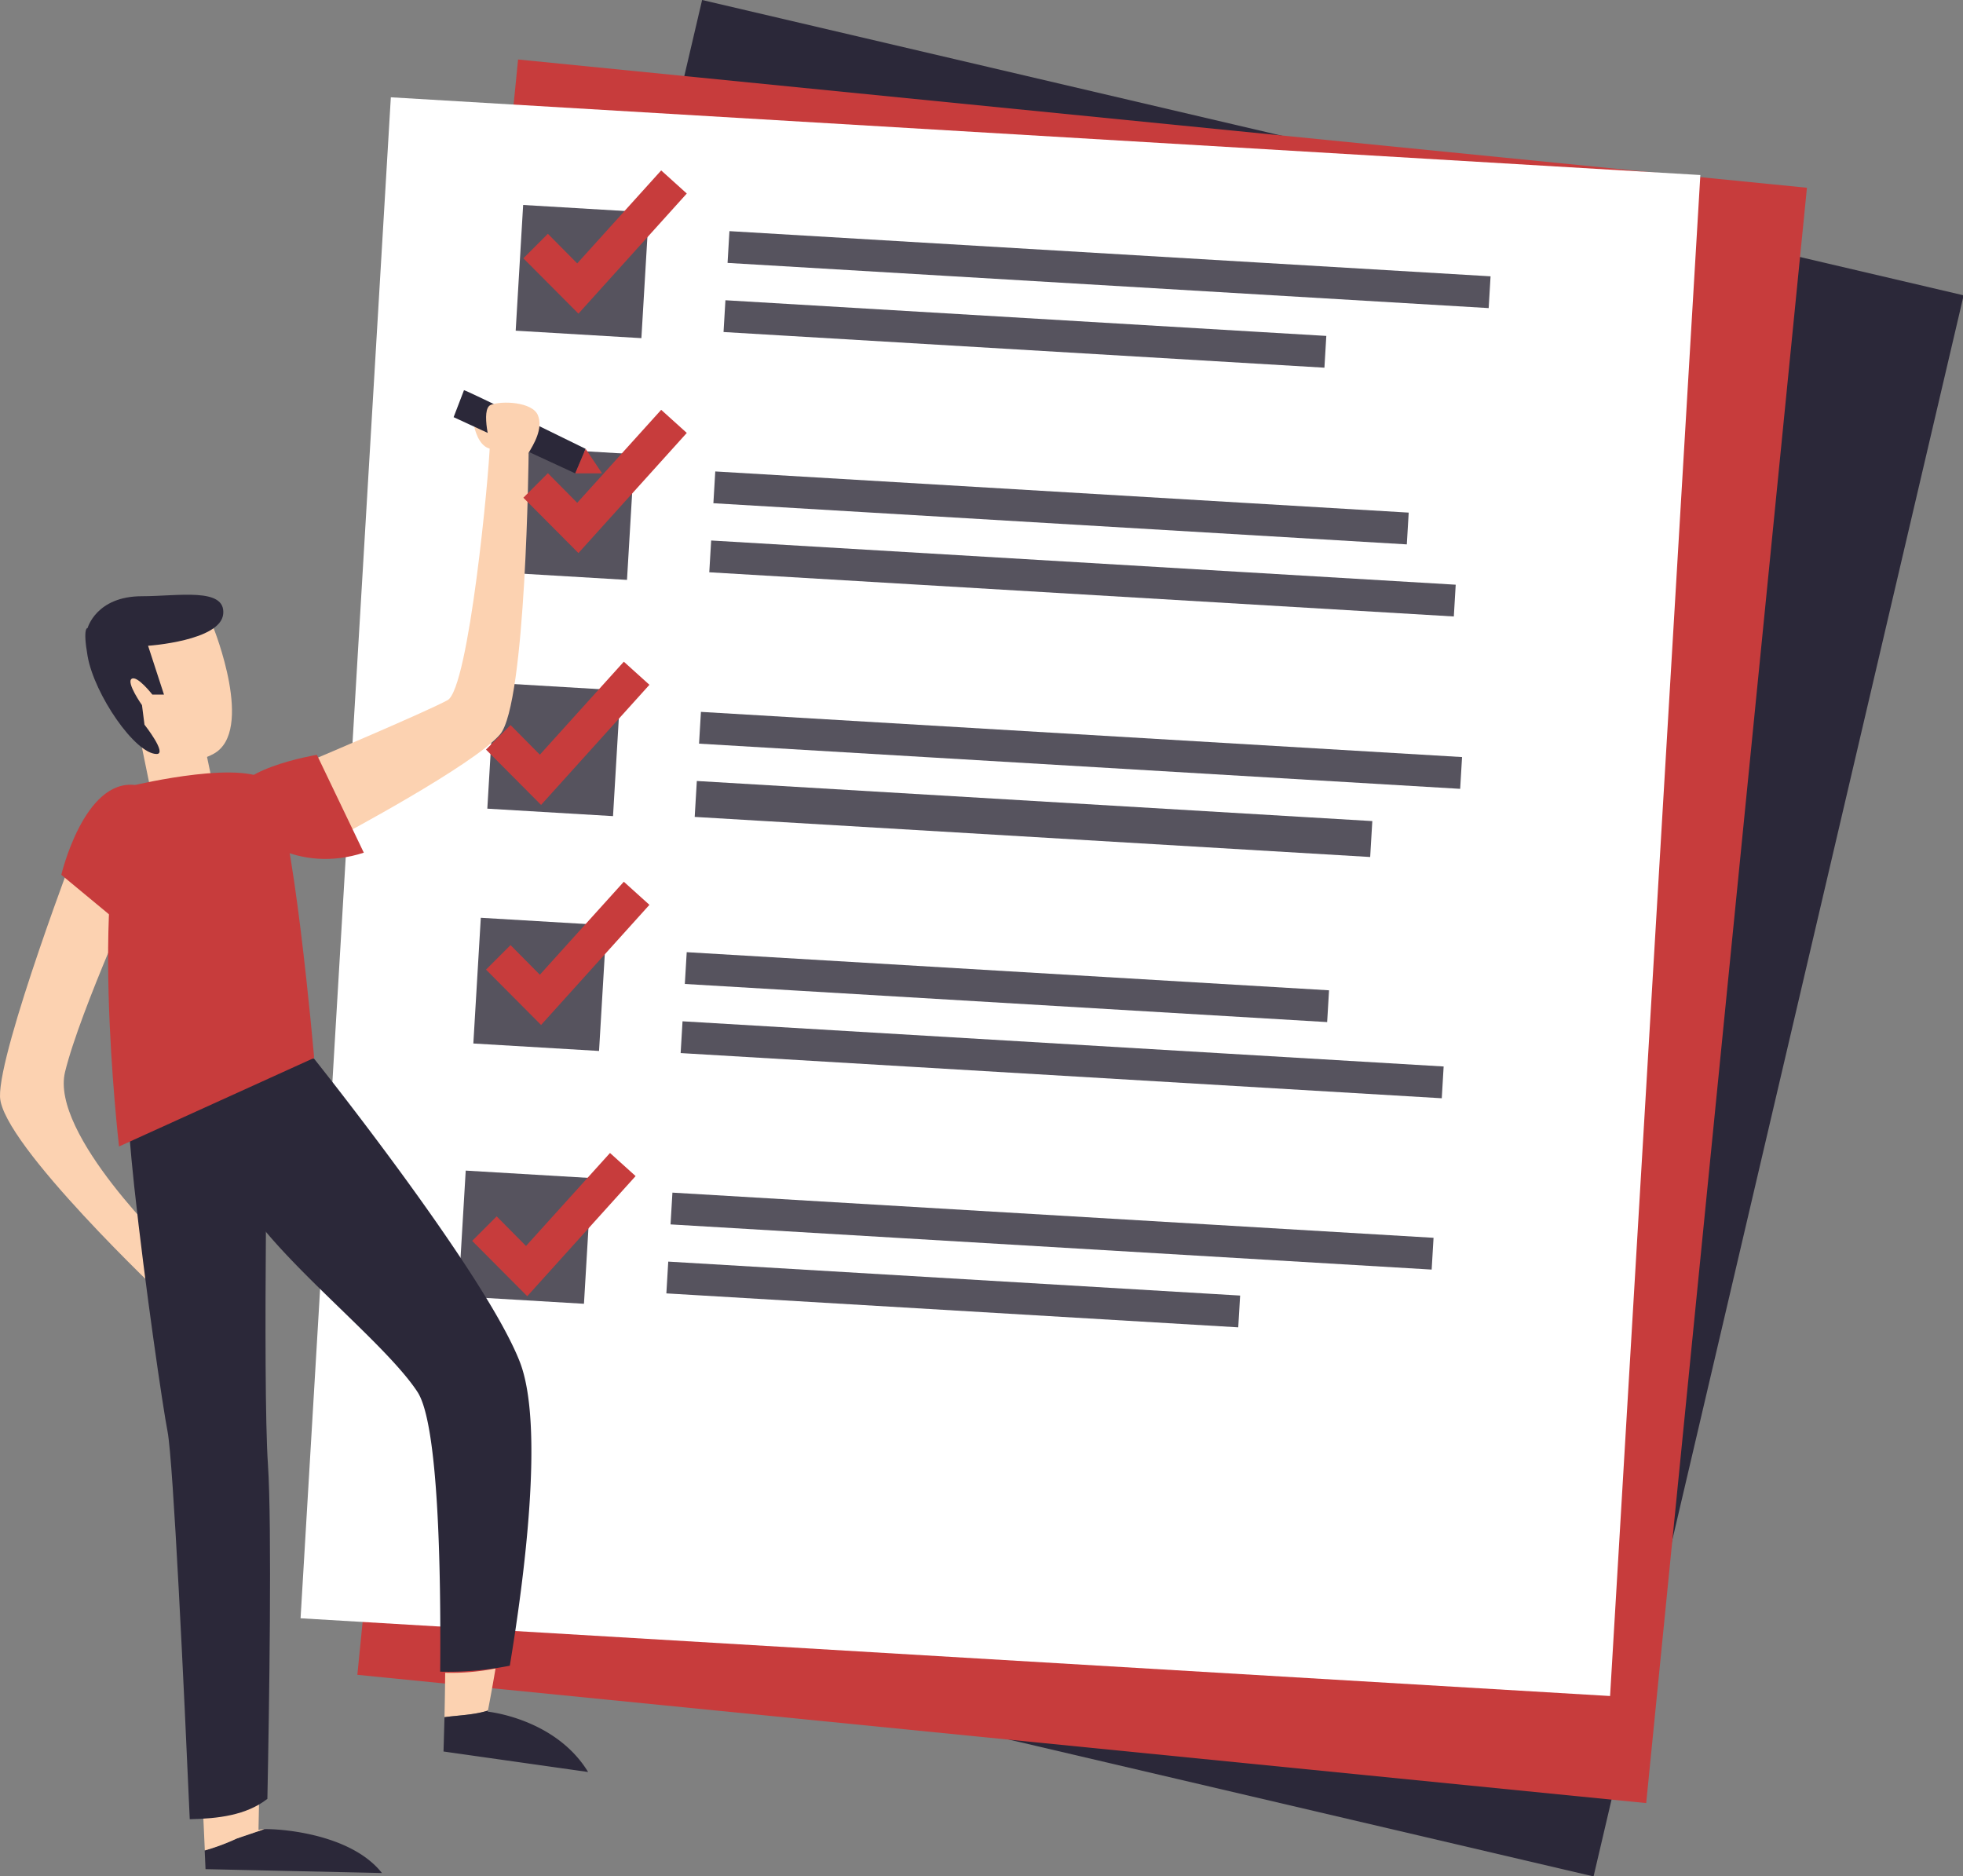 <svg xmlns="http://www.w3.org/2000/svg" width="416.363" height="397.933" viewBox="0 0 416.363 397.933">
  <rect x="0" y="0" width="416.363" height="397.933" fill="#808080" stroke="none"/>
  <g id="to-do-list" transform="translate(-194.021 -231.193)">
    <g id="List" transform="translate(257.77 231.193)">
      <rect id="Rectangle_298" data-name="Rectangle 298" width="274.722" height="344.283" transform="matrix(0.974, 0.228, -0.228, 0.974, 85.172, 0)" fill="#2b2839"/>
      <rect id="Rectangle_299" data-name="Rectangle 299" width="274.722" height="344.283" transform="translate(46.14 12.618) rotate(5.683)" fill="#c73c3c"/>
      <g id="Group_241" data-name="Group 241" transform="translate(0 20.635)">
        <rect id="Rectangle_300" data-name="Rectangle 300" width="278.244" height="323.15" transform="translate(19.15 0) rotate(3.397)" fill="#fff"/>
        <rect id="Rectangle_301" data-name="Rectangle 301" width="26.709" height="26.709" transform="translate(47.214 22.837) rotate(3.397)" fill="#56535e"/>
        <rect id="Rectangle_302" data-name="Rectangle 302" width="26.709" height="26.709" transform="translate(44.161 74.109) rotate(3.397)" fill="#56535e"/>
        <rect id="Rectangle_303" data-name="Rectangle 303" width="26.709" height="26.709" transform="translate(41.197 124.209) rotate(3.397)" fill="#56535e"/>
        <rect id="Rectangle_304" data-name="Rectangle 304" width="26.709" height="26.709" transform="translate(38.232 174.015) rotate(3.397)" fill="#56535e"/>
        <rect id="Rectangle_305" data-name="Rectangle 305" width="26.709" height="26.709" transform="translate(35.033 227.635) rotate(3.397)" fill="#56535e"/>
        <rect id="Rectangle_306" data-name="Rectangle 306" width="161.722" height="6.751" transform="translate(90.97 28.386) rotate(3.397)" fill="#56535e"/>
        <rect id="Rectangle_307" data-name="Rectangle 307" width="127.675" height="6.751" transform="translate(90.118 43.043) rotate(3.397)" fill="#56535e"/>
        <rect id="Rectangle_308" data-name="Rectangle 308" width="147.34" height="6.751" transform="translate(87.964 79.353) rotate(3.397)" fill="#56535e"/>
        <rect id="Rectangle_309" data-name="Rectangle 309" width="158.2" height="6.751" transform="translate(87.093 93.999) rotate(3.397)" fill="#56535e"/>
        <rect id="Rectangle_310" data-name="Rectangle 310" width="161.722" height="6.751" transform="translate(84.923 130.346) rotate(3.397)" fill="#56535e"/>
        <rect id="Rectangle_311" data-name="Rectangle 311" width="143.525" height="7.631" transform="translate(84.053 145.003) rotate(3.397)" fill="#56535e"/>
        <rect id="Rectangle_312" data-name="Rectangle 312" width="136.48" height="6.751" transform="translate(81.908 181.311) rotate(3.397)" fill="#56535e"/>
        <rect id="Rectangle_313" data-name="Rectangle 313" width="161.722" height="6.751" transform="translate(81.02 195.971) rotate(3.397)" fill="#56535e"/>
        <rect id="Rectangle_314" data-name="Rectangle 314" width="161.722" height="6.751" transform="translate(78.877 232.306) rotate(3.397)" fill="#56535e"/>
        <rect id="Rectangle_315" data-name="Rectangle 315" width="121.512" height="6.751" transform="translate(77.991 246.938) rotate(3.397)" fill="#56535e"/>
      </g>
      <path id="Path_1548" data-name="Path 1548" d="M565.8,695.761s23.6-9.979,28.118-12.445c4.549-2.465,8.864-48.341,8.981-54.416l8.218,2.055s-.5,53.154-6.076,59.64-34.076,21.631-34.076,21.631Z" transform="translate(-562.743 -534.818)" fill="#fcd2b1"/>
      <path id="Path_1549" data-name="Path 1549" d="M680.9,616.6s.822,4.344,3.551,4.725,0-4.725,0-4.725Z" transform="translate(-644.061 -526.128)" fill="#fcd2b1"/>
      <path id="Path_1550" data-name="Path 1550" d="M668.2,590.3c.763.117,25.8,12.445,25.8,12.445l-2.2,5.2L666,596.023Z" transform="translate(-633.534 -507.548)" fill="#2b2839"/>
      <path id="Path_1551" data-name="Path 1551" d="M690.561,609.139s-2.407-8.453-.088-9.363,8.805-.646,9.979,2.2-.91,6.222-2.084,8.159C697.224,612.1,691.09,611.341,690.561,609.139Z" transform="translate(-650.112 -513.913)" fill="#fcd2b1"/>
      <path id="Path_1552" data-name="Path 1552" d="M753.9,637.9h5.694l-3.493-5.2Z" transform="translate(-695.635 -537.503)" fill="#c73c3c"/>
      <g id="Group_242" data-name="Group 242" transform="translate(47.259 36.144)">
        <path id="Path_1553" data-name="Path 1553" d="M728.082,461.878,716.4,450.138l5.2-5.2,6.222,6.281L745.633,431.5l5.43,4.9Z" transform="translate(-716.4 -431.5)" fill="#c73c3c"/>
      </g>
      <g id="Group_243" data-name="Group 243" transform="translate(47.259 86.92)">
        <path id="Path_1554" data-name="Path 1554" d="M728.082,634.878,716.4,623.138l5.2-5.2,6.222,6.281L745.633,604.5l5.43,4.9Z" transform="translate(-716.4 -604.5)" fill="#c73c3c"/>
      </g>
      <g id="Group_244" data-name="Group 244" transform="translate(39.334 140.338)">
        <path id="Path_1555" data-name="Path 1555" d="M701.082,816.878,689.4,805.138l5.2-5.2,6.222,6.281L718.633,786.5l5.43,4.9Z" transform="translate(-689.4 -786.5)" fill="#c73c3c"/>
      </g>
      <g id="Group_245" data-name="Group 245" transform="translate(39.334 187.006)">
        <path id="Path_1556" data-name="Path 1556" d="M701.082,975.878,689.4,964.138l5.2-5.2,6.222,6.281L718.633,945.5l5.43,4.9Z" transform="translate(-689.4 -945.5)" fill="#c73c3c"/>
      </g>
      <g id="Group_246" data-name="Group 246" transform="translate(36.399 244.533)">
        <path id="Path_1557" data-name="Path 1557" d="M691.082,1171.878l-11.682-11.74,5.2-5.195,6.222,6.281,17.816-19.724,5.43,4.9Z" transform="translate(-679.4 -1141.5)" fill="#c73c3c"/>
      </g>
    </g>
    <g id="Person" transform="translate(194.021 357.331)">
      <path id="Path_1558" data-name="Path 1558" d="M523.7,1639.38c-6.809-8.629-22.483-9.422-24.977-9.3-2.025.7-3.992,1.35-5.841,1.966a45.848,45.848,0,0,1-6.78,2.524c.117,2.524.176,3.992.176,3.992Z" transform="translate(-442.687 -1368.274)" fill="#2b2839"/>
      <path id="Path_1559" data-name="Path 1559" d="M670.23,1514a48.521,48.521,0,0,1-10.684.91c-.029,3.551-.088,6.78-.147,9.422,2.994-.411,6.31-.44,9.216-1.409C668.792,1522.013,669.438,1518.667,670.23,1514Z" transform="translate(-565.122 -1286.274)" fill="#fcd2b1"/>
      <path id="Path_1560" data-name="Path 1560" d="M354.921,915.1s-17.023,44.554-16.73,54.534,35.221,42.852,35.221,42.852l1.174-10.273s-25.829-24.654-22.6-37.862,16.642-42.412,16.642-42.412Z" transform="translate(-338.187 -863.155)" fill="#fcd2b1"/>
      <path id="Path_1561" data-name="Path 1561" d="M689.371,1557.432c-6.956-11.388-21.309-12.8-21.309-12.8a2.153,2.153,0,0,0,.059-.235c-2.935.939-6.252,1-9.216,1.409-.117,4.461-.206,7.279-.206,7.279Z" transform="translate(-564.628 -1307.751)" fill="#2b2839"/>
      <path id="Path_1562" data-name="Path 1562" d="M382.5,894.507s4.784-20.34,15.673-19.049-2.847,29.673-2.847,29.673Z" transform="translate(-369.494 -835.106)" fill="#c73c3c"/>
      <path id="Path_1563" data-name="Path 1563" d="M497.9,1612.862a4.839,4.839,0,0,0-1.233.176s.059-2.847.147-7.338c-3.229,2.524-7.6,3.052-11.916,3.111.147,3.463.294,6.4.382,8.57a45.806,45.806,0,0,0,6.78-2.524C493.911,1614.212,495.877,1613.566,497.9,1612.862Z" transform="translate(-441.839 -1351.059)" fill="#fcd2b1"/>
      <path id="Path_1564" data-name="Path 1564" d="M458.4,1156.106c-1.174-17.4.029-87.406.029-87.406H427.9s.47,12.944,2.143,28.5c2.289,21.132,6.1,47.049,7.073,51.98,1.2,6.193,3.522,55.355,4.7,82.182,5.988-.117,12-.822,16.466-4.314C458.659,1208.38,459.276,1169.2,458.4,1156.106Z" transform="translate(-401.569 -971.672)" fill="#2b2839"/>
      <path id="Path_1565" data-name="Path 1565" d="M546.715,1201.9c3.023-18.227,7.4-51.1,2.084-64.542-7.514-19.078-43.615-64.219-43.615-64.219l-21.309-.029c-5.753-.851-5.489,13.443,7.572,32.2,8.805,12.65,29.174,28.558,35.69,38.537,4.432,6.78,4.99,37.393,4.813,59.318A67.369,67.369,0,0,0,546.715,1201.9Z" transform="translate(-438.583 -974.764)" fill="#2b2839"/>
      <path id="Path_1566" data-name="Path 1566" d="M435.9,824.8l3.375,16.466,13.355-.381L449.255,824.8Z" transform="translate(-407.221 -799.358)" fill="#fcd2b1"/>
      <path id="Path_1567" data-name="Path 1567" d="M436.334,762.1s8.805,21.9,0,26.709c-8.805,4.784-17.875-2.465-18.139-7.514s-5.2-15.82-5.2-15.82Z" transform="translate(-391.042 -755.061)" fill="#fcd2b1"/>
      <path id="Path_1568" data-name="Path 1568" d="M414.074,759.3h2.465l-3.375-10.361s15.409-1.027,15.937-6.751c.528-5.694-9.568-3.757-17.229-3.757-9.715,0-11.535,6.751-11.535,6.751s-1.086-.264,0,5.958c1.438,8.159,10.1,20.751,14.646,20.751,2.319,0-2.583-6.222-2.583-6.222l-.528-4.138s-3.375-4.784-2.2-5.577C410.846,755.136,414.074,759.3,414.074,759.3Z" transform="translate(-381.755 -738.118)" fill="#2b2839"/>
      <path id="Path_1569" data-name="Path 1569" d="M422.058,869.212s24.3-5.811,28.852-.235,9.1,58.114,9.1,58.114l-41.384,18.784S411.579,885.032,422.058,869.212Z" transform="translate(-393.378 -828.86)" fill="#c73c3c"/>
      <path id="Path_1570" data-name="Path 1570" d="M524.845,853.8s-19.371,3.17-17.464,10.332c1.878,7.161,13.677,14.91,27.414,10.419Z" transform="translate(-457.629 -819.847)" fill="#c73c3c"/>
    </g>
  </g>
</svg>
